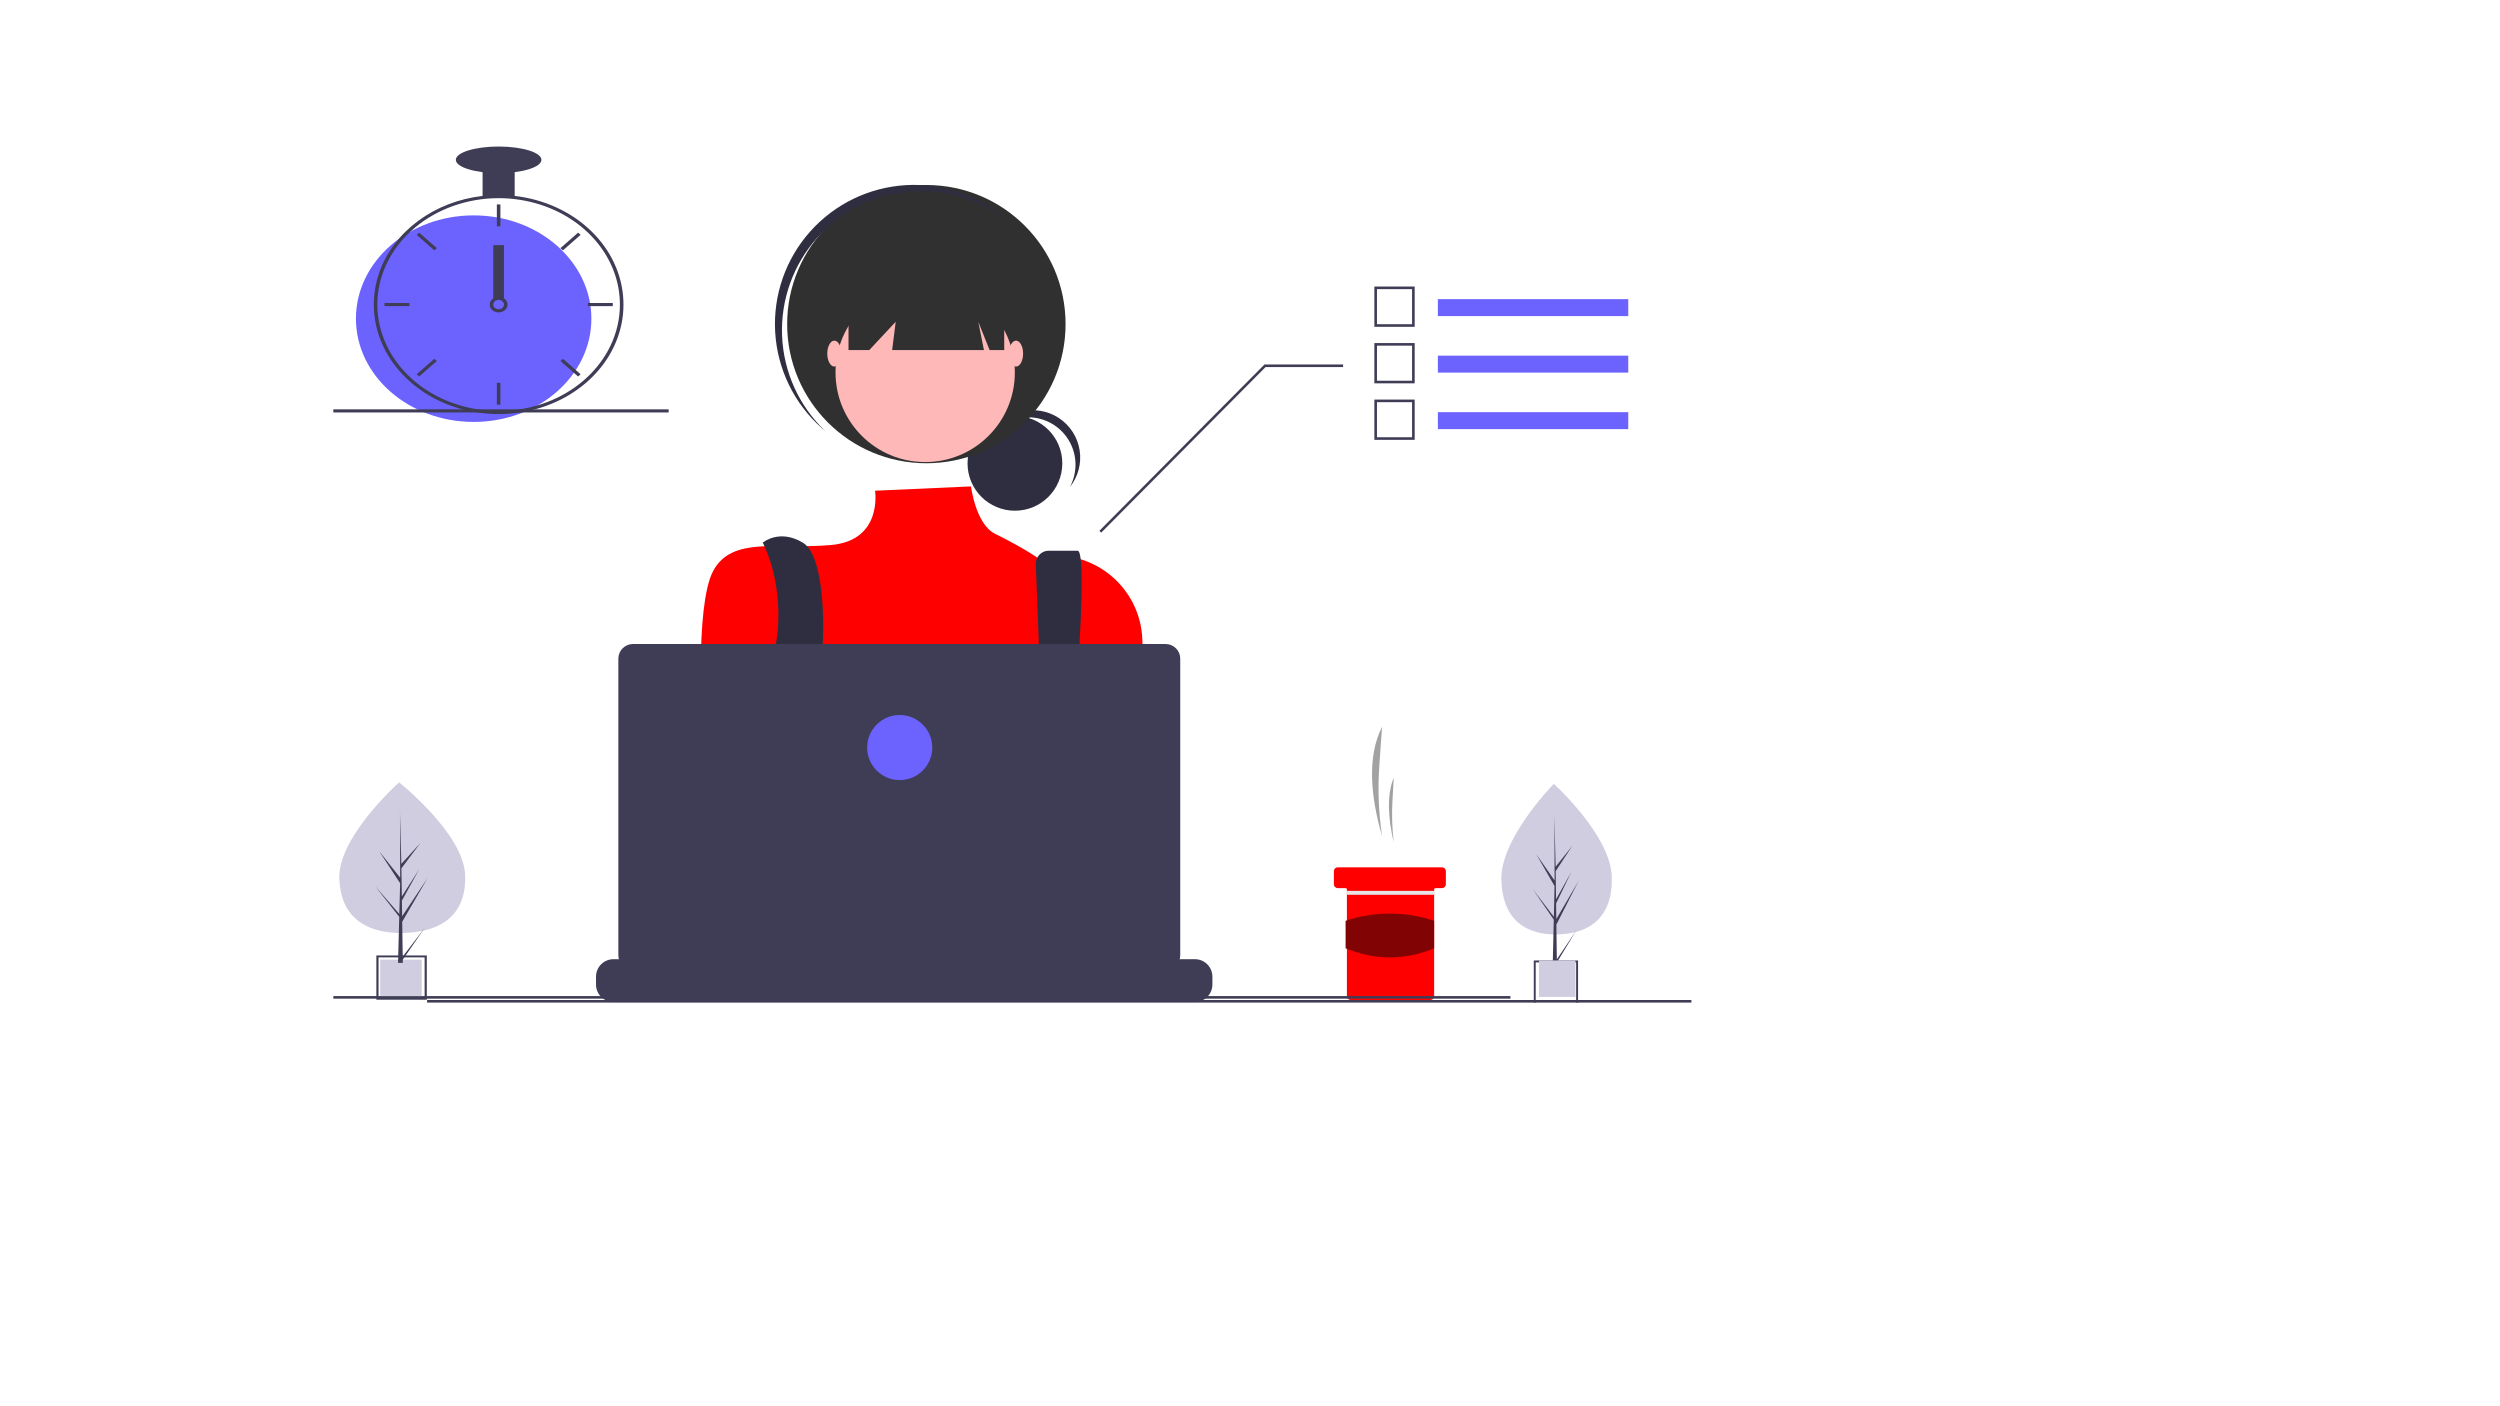 <svg width="1920" height="1080" viewBox="0 0 1920 1080" fill="none" xmlns="http://www.w3.org/2000/svg">
<rect width="1920" height="1080" fill="white"/>
<g clip-path="url(#clip0)">
<path d="M1061.42 642.102C1058.76 624.205 1058.06 606.072 1059.32 588.024L1061.42 558.153C1049.88 581.105 1052.49 611.313 1061.42 642.102V642.102Z" fill="#A2A2A2"/>
<path d="M1070.42 647.099C1069.14 636.419 1068.8 625.648 1069.41 614.909L1070.42 597.129C1064.86 610.791 1066.12 628.772 1070.42 647.099Z" fill="#A1A1A1"/>
<path d="M1110.42 669.088V679.082C1110.42 679.876 1110.1 680.636 1109.54 681.197C1108.98 681.759 1108.21 682.076 1107.42 682.08H1102.42C1102.29 682.08 1102.16 682.105 1102.04 682.155C1101.92 682.205 1101.81 682.279 1101.71 682.372C1101.62 682.465 1101.55 682.575 1101.5 682.696C1101.45 682.818 1101.42 682.948 1101.42 683.079V765.03C1101.42 765.824 1101.1 766.584 1100.54 767.145C1099.98 767.707 1099.22 768.024 1098.42 768.028H1037.42C1036.63 768.027 1035.87 767.711 1035.3 767.149C1034.74 766.587 1034.42 765.825 1034.42 765.03V683.079C1034.42 682.815 1034.32 682.561 1034.13 682.374C1033.94 682.186 1033.69 682.081 1033.42 682.08H1027.42C1026.63 682.079 1025.87 681.763 1025.3 681.201C1024.74 680.639 1024.43 679.877 1024.42 679.082V669.088C1024.42 668.694 1024.5 668.304 1024.65 667.94C1024.8 667.576 1025.02 667.245 1025.3 666.967C1025.58 666.688 1025.91 666.467 1026.28 666.317C1026.64 666.166 1027.03 666.089 1027.42 666.09H1107.42C1108.22 666.092 1108.98 666.409 1109.54 666.971C1110.1 667.532 1110.42 668.294 1110.42 669.088V669.088Z" fill="#FF0000"/>
<path d="M1101.42 728.297C1079 737.569 1056.34 737.671 1033.42 728.297V707.174C1055.48 699.769 1079.36 699.769 1101.42 707.174V728.297Z" fill="#810303"/>
<path d="M1101.51 684.179H1034.51V687.177H1101.51V684.179Z" fill="#E6E6E6"/>
<path d="M779.457 392.229C799.557 392.229 815.851 375.944 815.851 355.855C815.851 335.767 799.557 319.482 779.457 319.482C759.357 319.482 743.063 335.767 743.063 355.855C743.063 375.944 759.357 392.229 779.457 392.229Z" fill="#2F2E41"/>
<path d="M789.597 320.483C795.895 320.484 802.085 322.118 807.563 325.226C813.04 328.334 817.617 332.809 820.845 338.214C824.074 343.619 825.843 349.769 825.982 356.063C826.12 362.356 824.622 368.578 821.634 374.119C824.789 370.174 827.088 365.614 828.382 360.732C829.677 355.85 829.94 350.751 829.155 345.762C828.369 340.772 826.552 336.001 823.819 331.752C821.087 327.503 817.498 323.87 813.283 321.084C809.068 318.298 804.318 316.419 799.336 315.569C794.355 314.719 789.251 314.915 784.349 316.146C779.448 317.376 774.856 319.613 770.868 322.715C766.879 325.817 763.581 329.715 761.183 334.161C764.585 329.892 768.907 326.446 773.826 324.077C778.746 321.709 784.136 320.481 789.597 320.483V320.483Z" fill="#2F2E41"/>
<path d="M711.45 355.778C770.493 355.778 818.357 307.941 818.357 248.931C818.357 189.921 770.493 142.083 711.45 142.083C652.407 142.083 604.543 189.921 604.543 248.931C604.543 307.941 652.407 355.778 711.45 355.778Z" fill="#303030"/>
<path d="M627.546 182.637C645.967 161.932 671.716 149.189 699.359 147.099C727.002 145.009 754.377 153.734 775.705 171.434C774.831 170.603 773.966 169.766 773.057 168.959C751.865 150.146 724.064 140.514 695.767 142.182C667.471 143.851 640.996 156.682 622.163 177.855C603.33 199.028 593.682 226.809 595.338 255.09C596.995 283.372 609.822 309.838 630.999 328.669C631.907 329.476 632.841 330.237 633.768 331.007C613.682 311.911 601.806 285.762 600.645 258.079C599.484 230.397 609.129 203.346 627.546 182.637Z" fill="#2F2E41"/>
<path d="M710.544 354.873C748.572 354.873 779.399 324.062 779.399 286.056C779.399 248.049 748.572 217.239 710.544 217.239C672.516 217.239 641.689 248.049 641.689 286.056C641.689 324.062 672.516 354.873 710.544 354.873Z" fill="#FFB8B8"/>
<path d="M745.718 373.555L672.033 376.865C672.033 376.865 678.183 414.95 638.32 418.572C598.456 422.194 562.217 411.328 547.721 438.493C533.225 465.658 539.473 562.384 539.473 562.384C539.473 562.384 566.653 660.177 588.397 674.664C610.14 689.152 800.398 669.232 800.398 669.232L880.022 568.749L877.325 491.256C875.917 450.79 838.951 420.408 799.136 427.897C798.354 428.044 797.567 428.202 796.774 428.372C796.774 428.372 788.027 421.838 764.029 409.845C749.353 402.511 745.718 373.555 745.718 373.555Z" fill="#FF0000"/>
<path d="M585.773 416.761C585.773 416.761 603.285 448.52 596.038 493.794C588.79 539.069 619.2 634.823 619.2 634.823L640.944 629.39C640.944 629.39 626.448 535.219 630.072 513.488C633.696 491.756 634.696 427.627 616.576 416.761C598.457 405.896 585.773 416.761 585.773 416.761Z" fill="#2F2E41"/>
<path d="M795.5 433.413L803.116 633.917L817.612 642.972C817.612 642.972 838.45 422.939 827.578 422.939H805.456C804.147 422.939 802.851 423.196 801.641 423.697C800.432 424.198 799.333 424.932 798.407 425.857C797.481 426.783 796.747 427.881 796.246 429.09C795.745 430.299 795.487 431.595 795.487 432.903C795.487 433.073 795.491 433.243 795.5 433.413Z" fill="#2F2E41"/>
<path d="M629.166 630.296C634.17 630.296 638.226 626.242 638.226 621.241C638.226 616.24 634.17 612.186 629.166 612.186C624.162 612.186 620.106 616.24 620.106 621.241C620.106 626.242 624.162 630.296 629.166 630.296Z" fill="#6C63FF"/>
<path d="M810.364 639.35C815.368 639.35 819.424 635.296 819.424 630.296C819.424 625.295 815.368 621.241 810.364 621.241C805.36 621.241 801.304 625.295 801.304 630.296C801.304 635.296 805.36 639.35 810.364 639.35Z" fill="#6C63FF"/>
<path d="M651.655 200.034V268.851H667.601L687.895 247.119L685.177 268.851H755.662L751.313 247.119L760.011 268.851H771.245V200.034H651.655Z" fill="#303030"/>
<path d="M640.783 281.528C643.785 281.528 646.219 277.069 646.219 271.568C646.219 266.067 643.785 261.608 640.783 261.608C637.781 261.608 635.347 266.067 635.347 271.568C635.347 277.069 637.781 281.528 640.783 281.528Z" fill="#FFB8B8"/>
<path d="M780.305 281.528C783.307 281.528 785.741 277.069 785.741 271.568C785.741 266.067 783.307 261.608 780.305 261.608C777.303 261.608 774.869 266.067 774.869 271.568C774.869 277.069 777.303 281.528 780.305 281.528Z" fill="#FFB8B8"/>
<path d="M931.119 750.077V756.143C931.123 757.808 930.814 759.459 930.21 761.01C929.941 761.702 929.617 762.37 929.24 763.009C928.048 765.008 926.357 766.664 924.332 767.813C922.307 768.962 920.019 769.566 917.69 769.565H471.164C468.836 769.566 466.547 768.962 464.522 767.813C462.498 766.664 460.806 765.008 459.615 763.009C459.238 762.37 458.913 761.702 458.645 761.01C458.04 759.459 457.731 757.808 457.735 756.143V750.077C457.734 748.315 458.081 746.57 458.755 744.942C459.43 743.313 460.418 741.834 461.665 740.588C462.911 739.341 464.391 738.352 466.019 737.678C467.648 737.003 469.394 736.655 471.157 736.655H496.903V733.827C496.903 733.753 496.917 733.681 496.945 733.613C496.973 733.545 497.014 733.483 497.066 733.431C497.118 733.379 497.179 733.338 497.247 733.31C497.315 733.282 497.387 733.267 497.461 733.267H510.892C511.04 733.267 511.183 733.325 511.288 733.43C511.393 733.535 511.452 733.677 511.452 733.825V736.655H519.841V733.827C519.841 733.753 519.856 733.681 519.884 733.613C519.912 733.545 519.953 733.483 520.005 733.431C520.056 733.379 520.118 733.338 520.186 733.31C520.254 733.282 520.326 733.267 520.4 733.267H533.831C533.979 733.267 534.121 733.325 534.226 733.43C534.331 733.535 534.39 733.677 534.391 733.825V736.655H542.79V733.827C542.79 733.753 542.804 733.681 542.832 733.613C542.86 733.545 542.902 733.483 542.953 733.431C543.005 733.379 543.067 733.338 543.135 733.31C543.202 733.282 543.275 733.267 543.348 733.267H556.78C556.928 733.267 557.07 733.325 557.175 733.43C557.28 733.535 557.339 733.677 557.339 733.825V736.655H565.729V733.827C565.729 733.753 565.743 733.681 565.771 733.613C565.799 733.545 565.84 733.483 565.892 733.431C565.944 733.379 566.006 733.338 566.073 733.31C566.141 733.282 566.214 733.267 566.287 733.267H579.718C579.867 733.267 580.009 733.325 580.114 733.43C580.219 733.535 580.278 733.677 580.278 733.825V736.655H588.668V733.827C588.668 733.753 588.682 733.681 588.71 733.613C588.738 733.545 588.779 733.483 588.831 733.431C588.883 733.379 588.944 733.338 589.012 733.31C589.08 733.282 589.153 733.267 589.226 733.267H602.657C602.805 733.267 602.948 733.326 603.053 733.43C603.158 733.535 603.217 733.677 603.217 733.825V736.655H611.617V733.827C611.616 733.753 611.631 733.681 611.659 733.613C611.687 733.545 611.728 733.483 611.78 733.431C611.831 733.379 611.893 733.338 611.961 733.31C612.029 733.282 612.101 733.267 612.175 733.267H625.606C625.754 733.267 625.896 733.326 626.001 733.43C626.106 733.535 626.165 733.677 626.166 733.825V736.655H634.555V733.827C634.555 733.753 634.57 733.681 634.598 733.613C634.625 733.545 634.667 733.483 634.718 733.431C634.77 733.379 634.832 733.338 634.9 733.31C634.967 733.282 635.04 733.267 635.113 733.267H740.31C740.383 733.267 740.456 733.281 740.524 733.309C740.592 733.337 740.653 733.378 740.705 733.43C740.757 733.482 740.799 733.543 740.827 733.611C740.855 733.679 740.87 733.752 740.87 733.825V736.655H749.269V733.827C749.269 733.753 749.283 733.681 749.311 733.613C749.339 733.545 749.38 733.483 749.432 733.431C749.484 733.38 749.546 733.338 749.613 733.31C749.681 733.282 749.754 733.267 749.827 733.267H763.258C763.407 733.269 763.548 733.328 763.653 733.433C763.758 733.537 763.817 733.679 763.818 733.827V736.655H772.208V733.827C772.208 733.753 772.222 733.681 772.25 733.613C772.278 733.545 772.319 733.483 772.371 733.431C772.423 733.38 772.484 733.338 772.552 733.31C772.62 733.282 772.693 733.267 772.766 733.267H786.197C786.271 733.267 786.343 733.281 786.411 733.309C786.479 733.337 786.541 733.378 786.593 733.43C786.645 733.482 786.686 733.543 786.714 733.611C786.742 733.679 786.757 733.752 786.757 733.825V736.655H795.147V733.827C795.147 733.753 795.161 733.681 795.189 733.613C795.217 733.545 795.258 733.483 795.31 733.431C795.362 733.38 795.423 733.338 795.491 733.31C795.559 733.282 795.631 733.267 795.705 733.267H809.136C809.209 733.267 809.282 733.281 809.35 733.309C809.418 733.337 809.48 733.378 809.532 733.43C809.584 733.482 809.625 733.543 809.653 733.611C809.681 733.679 809.696 733.752 809.696 733.825V736.655H818.095V733.827C818.095 733.753 818.11 733.681 818.138 733.613C818.166 733.545 818.207 733.483 818.259 733.431C818.31 733.38 818.372 733.338 818.44 733.31C818.508 733.282 818.58 733.267 818.654 733.267H832.085C832.232 733.269 832.372 733.329 832.475 733.434C832.578 733.539 832.635 733.68 832.635 733.827V736.655H841.034V733.827C841.034 733.753 841.048 733.681 841.076 733.613C841.104 733.545 841.146 733.483 841.197 733.431C841.249 733.38 841.311 733.338 841.379 733.31C841.446 733.282 841.519 733.267 841.592 733.267H855.024C855.097 733.267 855.17 733.281 855.237 733.309C855.305 733.337 855.367 733.378 855.419 733.43C855.471 733.482 855.512 733.544 855.541 733.611C855.569 733.679 855.583 733.752 855.583 733.825V736.655H863.973V733.827C863.973 733.753 863.987 733.681 864.015 733.613C864.043 733.545 864.084 733.484 864.136 733.432C864.188 733.38 864.249 733.338 864.317 733.31C864.385 733.282 864.458 733.267 864.531 733.267H877.962C878.036 733.267 878.108 733.281 878.176 733.309C878.244 733.337 878.306 733.378 878.358 733.43C878.41 733.482 878.451 733.544 878.479 733.611C878.508 733.679 878.522 733.752 878.522 733.825V736.655H917.69C921.251 736.654 924.666 738.067 927.185 740.583C929.703 743.098 931.118 746.511 931.119 750.07L931.119 750.077Z" fill="#3F3D56"/>
<path d="M895.164 494.598H486.142C484.664 494.598 483.2 494.889 481.834 495.454C480.468 496.02 479.227 496.848 478.182 497.893C477.136 498.938 476.307 500.179 475.741 501.544C475.175 502.909 474.884 504.372 474.884 505.85V733.623C474.884 736.607 476.07 739.469 478.182 741.579C480.293 743.689 483.156 744.874 486.142 744.875H895.164C898.15 744.874 901.013 743.689 903.125 741.579C905.236 739.469 906.422 736.607 906.422 733.623V505.85C906.422 502.865 905.236 500.003 903.125 497.893C901.013 495.783 898.15 494.598 895.164 494.598Z" fill="#3F3D56"/>
<path d="M690.981 599.104C704.787 599.104 715.979 587.918 715.979 574.119C715.979 560.32 704.787 549.134 690.981 549.134C677.174 549.134 665.982 560.32 665.982 574.119C665.982 587.918 677.174 599.104 690.981 599.104Z" fill="#6C63FF"/>
<path d="M845.735 409.057L971.935 281.931H1031.51V279.932H971.1L970.807 280.229L844.313 407.652L845.735 409.057Z" fill="#3F3D56"/>
<path d="M1086.47 250.995H1055.51V220.058H1086.47V250.995ZM1057.51 248.996H1084.47V222.057H1057.51L1057.51 248.996Z" fill="#3F3D56"/>
<path d="M1086.47 337.807H1055.51V306.871H1086.47V337.807ZM1057.51 335.809H1084.47V308.87H1057.51L1057.51 335.809Z" fill="#3F3D56"/>
<path d="M1237.86 673.309C1238.79 705.24 1220.12 716.941 1196.69 717.625C1196.15 717.641 1195.61 717.651 1195.07 717.654C1193.98 717.663 1192.91 717.645 1191.84 717.6C1170.65 716.721 1153.88 705.481 1153.02 675.785C1152.12 645.054 1190.28 605.125 1193.15 602.172L1193.15 602.169C1193.26 602.056 1193.32 602 1193.32 602C1193.32 602 1236.92 641.381 1237.86 673.309Z" fill="#D0CDE1"/>
<path d="M1177.95 737.64V771.619H1211.95V737.64H1177.95ZM1210.47 770.14H1179.42V739.119H1210.47V770.14Z" fill="#3F3D56"/>
<path d="M1195.65 736.781L1210.53 714.663L1195.68 739.161L1195.71 741.649C1194.62 741.658 1193.55 741.64 1192.48 741.595L1193.22 709.603L1193.2 709.356L1193.23 709.308L1193.3 706.285L1177 682.637L1193.28 704.022L1193.34 704.662L1193.89 680.49L1179.82 655.972L1193.93 676.244L1193.79 626.167L1193.79 626L1193.79 626.164L1194.73 665.631L1207.55 649.6L1194.77 669.031L1195.05 690.652L1206.85 669.551L1195.09 693.831L1195.25 705.853L1212.41 676.46L1195.3 710.047L1195.65 736.781Z" fill="#3F3D56"/>
<path d="M1209.95 737.638H1181.95V765.621H1209.95V737.638Z" fill="#D0CDE1"/>
<path d="M1250.5 229.739H1104.29V242.761H1250.5V229.739Z" fill="#6C63FF"/>
<path d="M1299 768.001H328V770H1299V768.001Z" fill="#3F3D56"/>
<path d="M1250.5 316.552H1104.29V329.574H1250.5V316.552Z" fill="#6C63FF"/>
<path d="M1250.5 273.145H1104.29V286.167H1250.5V273.145Z" fill="#6C63FF"/>
<path d="M1086.47 294.401H1055.51V263.465H1086.47V294.401ZM1057.51 292.402H1084.47V265.464H1057.51L1057.51 292.402Z" fill="#3F3D56"/>
</g>
<g clip-path="url(#clip1)">
<path d="M1160 765H201V767H1160V765Z" fill="#3F3D56"/>
<path d="M323.905 737H292V764.991H323.905V737Z" fill="#D0CDE1"/>
<path d="M289.044 733.793V767.782H327.786V733.793H289.044ZM326.099 766.302H290.719V735.272H326.099V766.302Z" fill="#3F3D56"/>
<path d="M363.77 324.039C413.699 324.039 454.175 288.529 454.175 244.724C454.175 200.92 413.699 165.409 363.77 165.409C313.841 165.409 273.365 200.92 273.365 244.724C273.365 288.529 313.841 324.039 363.77 324.039Z" fill="#6C63FF"/>
<path d="M395.275 150.472C387.089 149.558 378.804 149.558 370.619 150.472C352.382 152.572 335.216 159.219 321.155 169.622C307.095 180.025 296.732 193.749 291.295 209.165C288.823 216.19 287.422 223.472 287.131 230.82C287.09 231.841 287.063 232.875 287.063 233.909C287.088 256.212 297.198 277.596 315.175 293.367C333.151 309.138 357.524 318.008 382.947 318.03C384.988 318.03 387.029 317.97 389.042 317.862C393.769 317.602 398.467 317.031 403.096 316.156C425.204 311.985 444.92 301.094 458.763 285.406C472.605 269.719 479.684 250.245 478.748 230.423C477.813 210.601 468.923 191.706 453.649 177.077C438.375 162.448 417.7 153.025 395.275 150.472H395.275ZM412.958 311.277H412.945C405.222 313.588 397.185 314.991 389.042 315.446C387.028 315.567 384.988 315.627 382.947 315.627C358.252 315.6 334.578 306.982 317.117 291.663C299.655 276.343 289.832 255.573 289.802 233.909C289.802 232.875 289.83 231.841 289.871 230.82C290.812 209.706 301.027 189.731 318.375 175.075C335.724 160.419 358.862 152.218 382.947 152.19C405.014 152.191 426.364 159.066 443.193 171.588C460.022 184.111 471.237 201.468 474.841 220.569C478.444 239.669 474.201 259.271 462.868 275.883C451.535 292.495 433.848 305.038 412.958 311.277H412.958Z" fill="#3F3D56"/>
<path d="M384.316 156.997H381.577V173.822H384.316V156.997Z" fill="#3F3D56"/>
<path d="M321.926 178.674L319.989 180.374L333.549 192.27L335.486 190.571L321.926 178.674Z" fill="#3F3D56"/>
<path d="M295.281 232.707V235.11H314.458V232.707H295.281Z" fill="#3F3D56"/>
<path d="M319.989 287.443L321.926 289.143L335.486 277.246L333.549 275.547L319.989 287.443Z" fill="#3F3D56"/>
<path d="M430.407 190.571L432.344 192.27L445.904 180.374L443.967 178.674L430.407 190.571Z" fill="#3F3D56"/>
<path d="M451.435 232.707V235.11H470.612V232.707H451.435Z" fill="#3F3D56"/>
<path d="M432.344 275.547L430.407 277.246L443.967 289.143L445.904 287.443L432.344 275.547Z" fill="#3F3D56"/>
<path d="M384.316 293.995H381.577V310.82H384.316V293.995Z" fill="#3F3D56"/>
<path d="M387.056 229.102C385.87 228.322 384.428 227.9 382.947 227.9C381.465 227.9 380.023 228.322 378.837 229.102C378.026 229.642 377.357 230.331 376.879 231.12C376.272 232.137 376.009 233.284 376.122 234.427C376.235 235.57 376.718 236.661 377.515 237.571C378.312 238.481 379.39 239.171 380.62 239.561C381.85 239.95 383.181 240.023 384.457 239.77C385.732 239.517 386.899 238.949 387.818 238.133C388.737 237.317 389.371 236.287 389.644 235.165C389.918 234.043 389.819 232.876 389.36 231.801C388.902 230.727 388.102 229.79 387.056 229.102H387.056ZM382.947 237.514C381.858 237.511 380.814 237.13 380.044 236.455C379.274 235.779 378.84 234.864 378.837 233.909C378.843 233.179 379.095 232.468 379.563 231.866C379.965 231.356 380.509 230.945 381.144 230.674C381.779 230.402 382.484 230.28 383.189 230.317C383.894 230.354 384.576 230.55 385.169 230.887C385.763 231.223 386.247 231.688 386.576 232.237C386.904 232.785 387.066 233.399 387.045 234.018C387.024 234.638 386.822 235.242 386.457 235.773C386.092 236.303 385.577 236.742 384.962 237.047C384.347 237.352 383.653 237.513 382.947 237.514V237.514Z" fill="#3F3D56"/>
<path d="M395.275 129.357H370.619V150.988H395.275V129.357Z" fill="#3F3D56"/>
<path d="M382.947 132.962C401.103 132.962 415.821 128.389 415.821 122.748C415.821 117.106 401.103 112.533 382.947 112.533C364.79 112.533 350.072 117.106 350.072 122.748C350.072 128.389 364.79 132.962 382.947 132.962Z" fill="#3F3D56"/>
<path d="M387.056 188.242H378.837V229.102H387.056V188.242Z" fill="#3F3D56"/>
<path d="M513.517 314.369H256V316.772H513.517V314.369Z" fill="#3F3D56"/>
<path d="M357.252 672.165C358.315 704.105 337.043 715.81 310.348 716.494C309.728 716.51 309.111 716.52 308.496 716.523C307.258 716.532 306.032 716.514 304.818 716.469C280.675 715.59 261.564 704.346 260.576 674.642C259.552 643.903 303.042 603.962 306.305 601.008L306.311 601.005C306.435 600.893 306.498 600.836 306.498 600.836C306.498 600.836 356.189 640.228 357.252 672.165Z" fill="#D0CDE1"/>
<path d="M309.293 734.641L326.251 712.517L309.328 737.021L309.363 739.511C308.125 739.519 306.899 739.501 305.685 739.457L306.526 707.455L306.503 707.208L306.534 707.161L306.615 704.137L288.044 680.482L306.593 701.874L306.659 702.513L307.294 678.334L291.254 653.81L307.34 674.087L307.172 623.996L307.172 623.829L307.178 623.993L308.242 663.471L322.861 647.435L308.29 666.872L308.609 688.5L322.062 667.392L308.659 691.679L308.836 703.705L328.399 674.303L308.896 707.9L309.293 734.641Z" fill="#3F3D56"/>
</g>
<defs>
<clipPath id="clip0">
<rect width="971" height="628" fill="white" transform="translate(328 142)"/>
</clipPath>
<clipPath id="clip1">
<rect width="910" height="689" fill="white" transform="translate(256 94)"/>
</clipPath>
</defs>
</svg>

